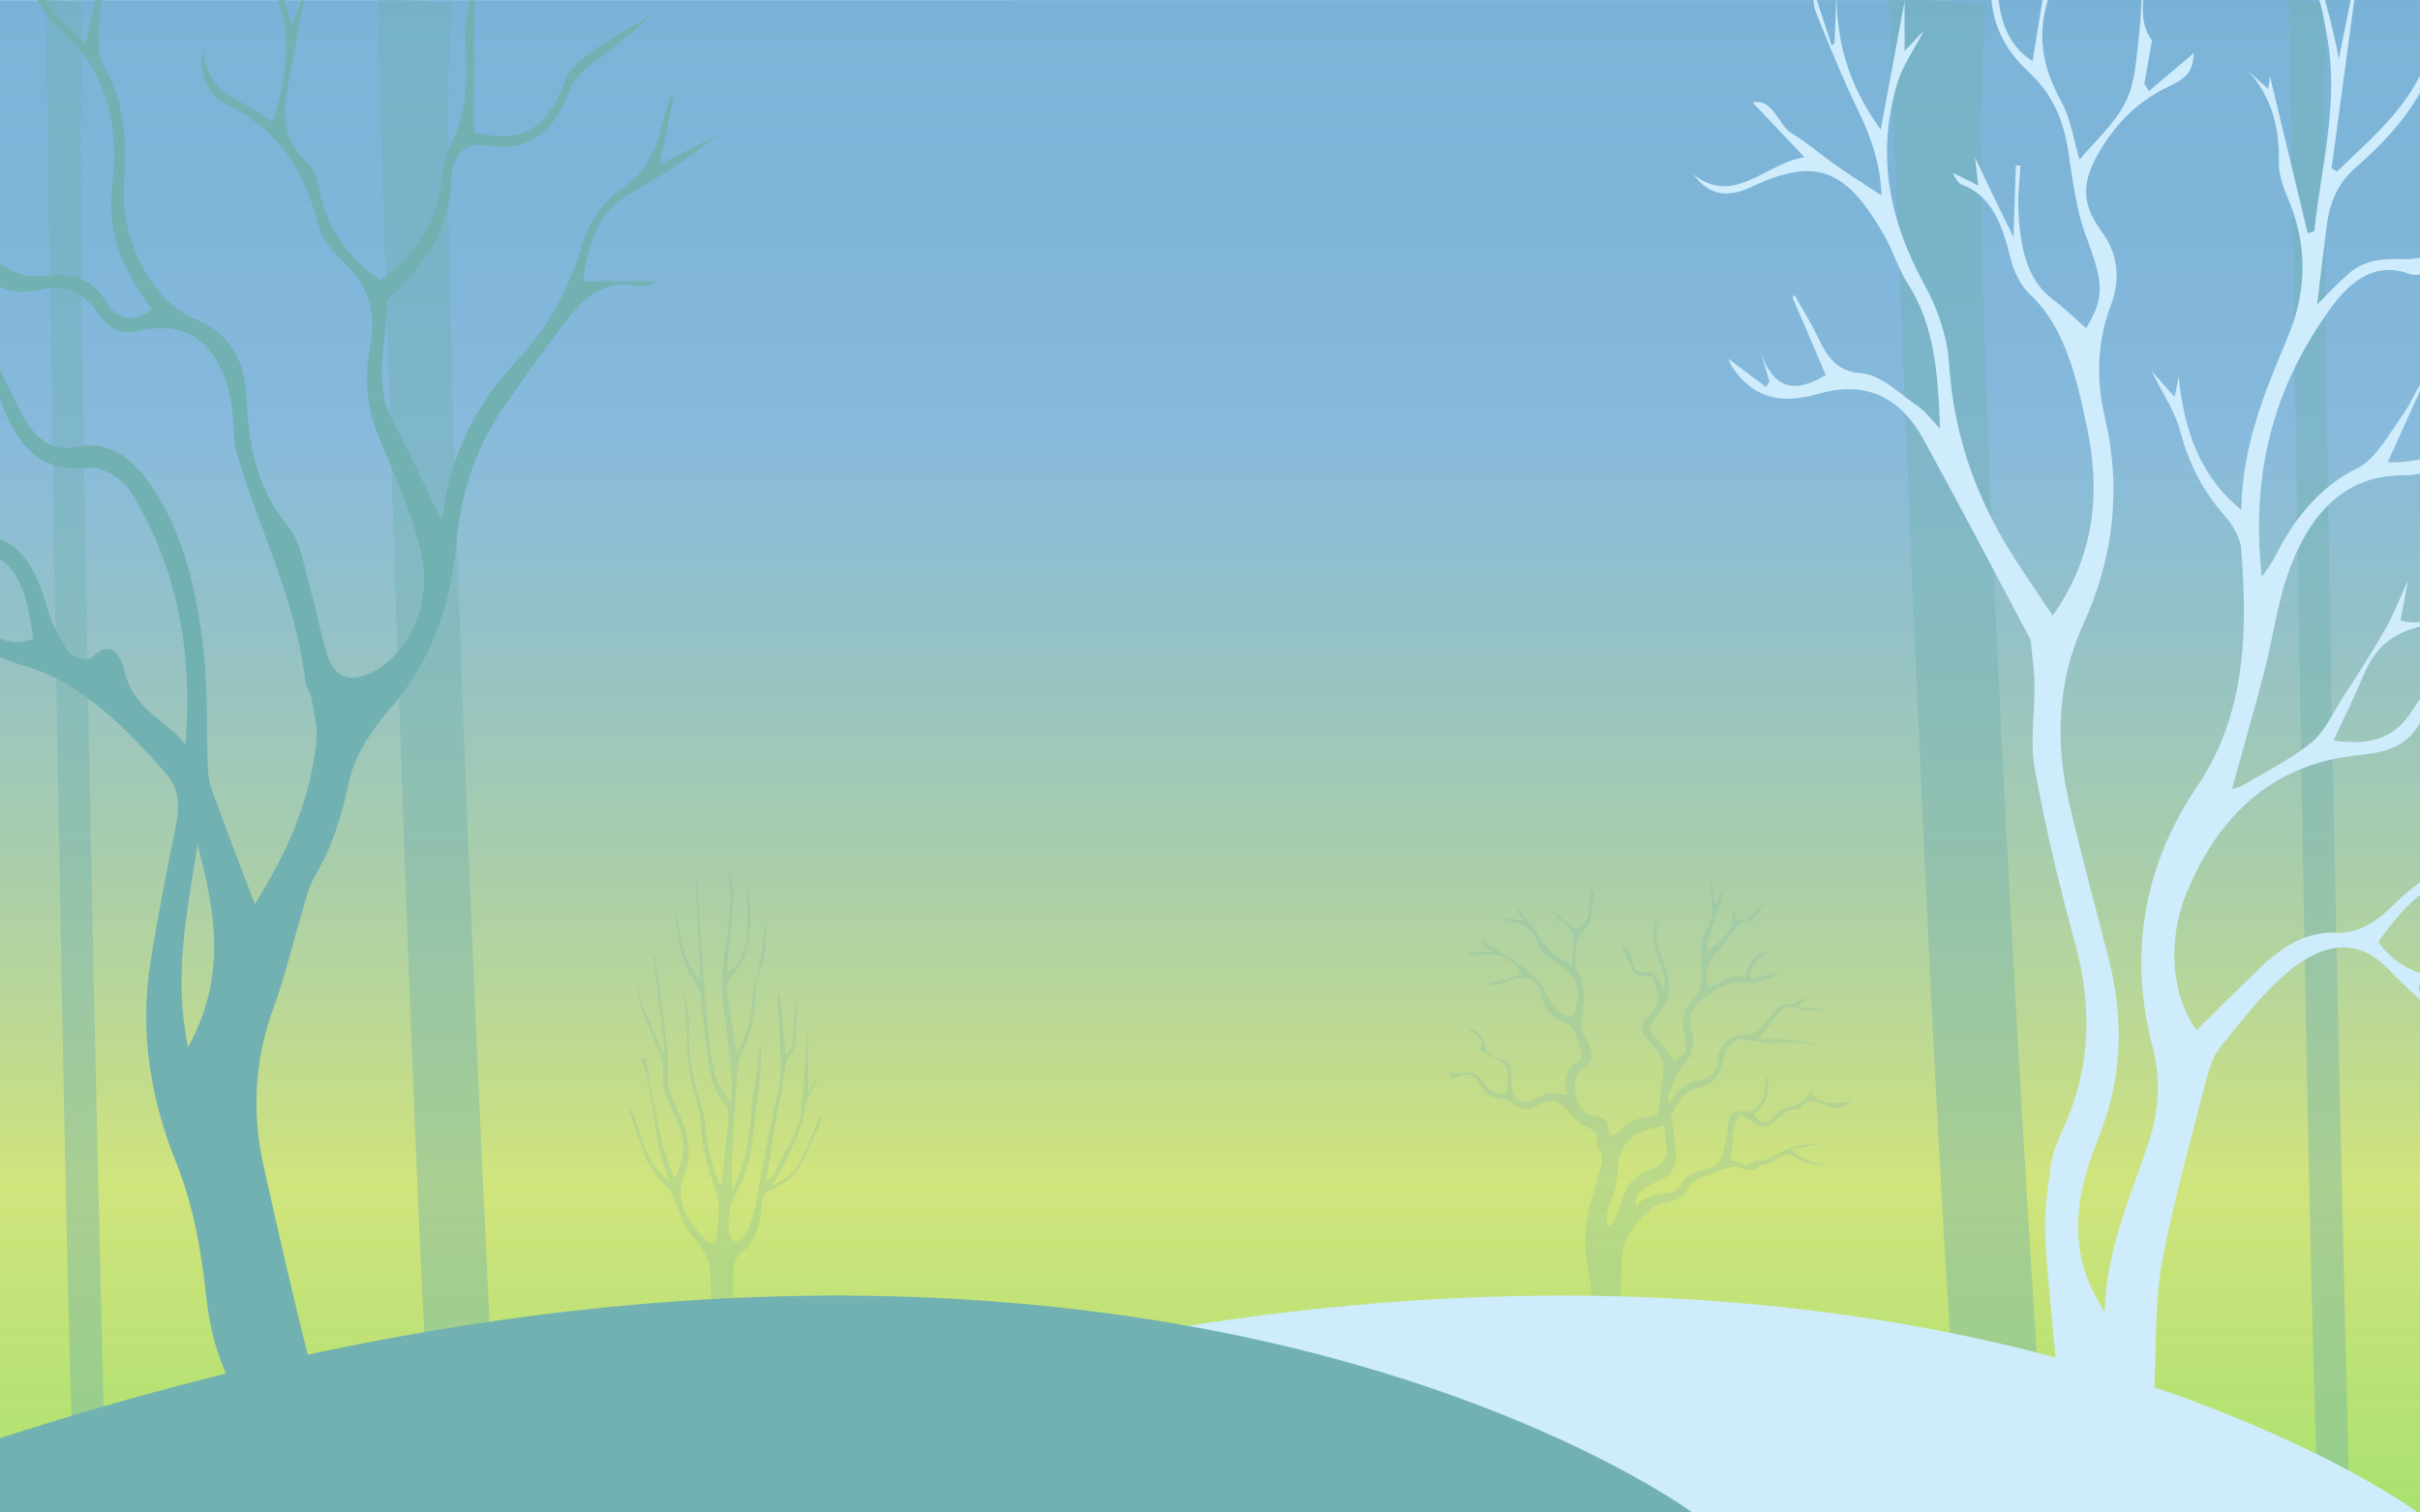 <?xml version="1.0" encoding="utf-8"?>
<!-- Generator: Adobe Illustrator 20.1.0, SVG Export Plug-In . SVG Version: 6.00 Build 0)  -->
<svg version="1.1" id="Layer_1" xmlns="http://www.w3.org/2000/svg" xmlns:xlink="http://www.w3.org/1999/xlink" x="0px" y="0px"
	 viewBox="0 0 1440 900" style="enable-background:new 0 0 1440 900;" xml:space="preserve">
<rect x="0" y="0" width="1440" height="900" fill="#333333" stroke="none"/>
<style type="text/css">
	.st0{fill:#F2F2F2;}
	.st1{fill:url(#SVGID_1_);}
	.st2{opacity:0.41;fill:#71B1B1;enable-background:new    ;}
	.st3{opacity:0.22;fill:#71B1B1;enable-background:new    ;}
	.st4{fill:#CEECFB;}
	.st5{fill:#71B1B1;}
</style>
<g id="Layer_6">
	<rect class="st0" width="1440" height="899.6"/>
</g>
<g id="Layer_2">
	
		<linearGradient id="SVGID_1_" gradientUnits="userSpaceOnUse" x1="719.065" y1="-9.094947e-13" x2="719.065" y2="899.7" gradientTransform="matrix(-1 0 0 1 1439.065 0)">
		<stop  offset="0" style="stop-color:#0071BC;stop-opacity:0.5"/>
		<stop  offset="3.085140e-02" style="stop-color:#0876BE;stop-opacity:0.504"/>
		<stop  offset="0.285" style="stop-color:#4C9BD0;stop-opacity:0.643"/>
		<stop  offset="0.781" style="stop-color:#CCE26E;stop-opacity:0.891"/>
		<stop  offset="1" style="stop-color:#A9E16F"/>
	</linearGradient>
	<polygon class="st1" points="0,899.7 1440,899.7 1440,0 0,0.1 	"/>
</g>
<path class="st2" d="M1218,900c0,0-52.5-781.8-36-898.1L1124-1c0,0,31.5,860.9,47,901.1L1218,900L1218,900z"/>
<path class="st2" d="M296.9,899.8c0,0-40.4-781.6-27.7-897.9L224.5-1c0,0,24.2,860.9,36.2,900.9L296.9,899.8L296.9,899.8z"/>
<path class="st2" d="M1398.2,900c0,0-20.1-781.6-13.8-897.9l-22.2-2.9c0,0,12.1,860.7,18,900.9L1398.2,900L1398.2,900z"/>
<path class="st3" d="M996,631.3c7.9-4.4,8.5-6.1,6.3-15.3c-1.7-7.2-1.5-14.3,4.2-20c5-4.9,6.9-10.7,6.2-17.6
	c-0.4-3.5-0.2-7-0.4-10.5c-0.3-5.6,0.4-10.9,3.6-15.7c3.4-5.2,3.2-10.8,2.5-16.8c-0.7-5.4-0.1-11,0.1-16.5
	c0.4,6.1,0.8,12.3,1.3,18.4c0.5,0,1,0.1,1.5,0.1c1.4-2.9,2.8-5.7,4.1-8.6c-2,13.5-9.8,25.3-9.7,39.2c5.4-8.3,17.8-12,14.8-25.5
	c0.6,0.2,1.1,0.4,1.7,0.6c0.3,1.6,0.6,3.2,0.8,4.6c8.6,1.2,11.6-6.5,16.9-10.5c-1.8,2.8-3.6,5.5-5.6,8.2c-0.7,0.9-1.6,2.2-2.5,2.3
	c-10.7,1.3-12.9,11.9-19.2,17.9c-5.7,5.5-8.8,13-5.7,21.7c6.8-1.7,12.4-9.3,21.4-5.3c1.9-7.8,4.9-14.6,14-16
	c-10.5,8.7-10.9,9.3-10.3,17.1c6.2-1.9,12.2-3.8,17.4-5.4c-5.2,4.6-11.6,7.7-19.6,6.8c-12.2-1.3-21.3,5.2-29.7,12.8
	c-4.3,4-5.8,9.1-3.9,15c2.6,8.2,1.4,15.2-4.8,22c-3.9,4.3-5.8,10.5-8.3,16c-0.7,1.5-0.3,3.4-0.5,6.5c1.7-1.9,2.4-2.5,2.9-3.2
	c3.6-6.1,9.1-9.6,15.9-11c6.6-1.4,10-4.9,10.6-11.8c0.8-8.8,8.7-16.3,17.8-15.3c2.4,0.3,5.5-1.3,7.4-3.1c2.9-2.7,4.7-6.4,7.4-9.3
	c1.9-2.1,4.4-5.1,6.7-5.1c6.4-0.2,11.2-3.3,16.4-6.3c-2.4,2.2-4.8,4.5-8.2,7.6c6.2,0.5,11.5,0.9,16.8,1.3c0,0.2,0.1,0.4,0.1,0.6
	c-3.9,0-7.9,0.2-11.8-0.1c-1.8-0.1-3.5-1-5.3-1.5c-6.6-1.6-9.2-0.3-12.8,5.4c-2.9,4.5-6.5,8.6-10.3,13.5c6,0,11.9-0.3,17.8,0.1
	c5.8,0.3,11.5,1.3,17.1,3c-6.7-0.5-13.6-2-20.2-1.2c-7.5,0.8-14.5,0-21.8-1.8c-6.1-1.5-10.4,2.1-12.6,8.1c-0.3,0.9-0.8,1.9-0.9,2.9
	c-1.2,10-6.1,16.2-16.5,18.3c-7.9,1.7-11.3,8.9-14.5,15.5c-0.9,1.8,0.7,4.8,0.9,7.2c0.7,6.1,1.7,12.2,1.7,18.3
	c0.1,6.1-3.4,10.6-8.9,13.3c-3.3,1.6-6.7,3-9.8,4.9c-3.4,2-5.5,5.1-5.2,10.2c2.2-1.6,3.8-3.3,5.7-4c3.8-1.4,7.7-3.1,11.7-3.2
	c4.3-0.1,7.5-1.2,9.4-5c2.6-5.2,6.6-7.5,12.3-8.8c11.8-2.8,11.6-3.9,14.9-18.6c0.7-2.9,0.7-5.9,1-8.9c0.6-6.1,4.2-8.7,10.2-7.5
	c4.6,1,11.8-6.3,11.9-12.2c0.1-3.7,0-7.4,0.5-11.1c2.1,9.8,1.4,18.9-7.5,25.2c4.3,5.6,7.5,6,11.8,1.6c3.4-3.5,6.5-6.7,12.1-6.6
	c2.1,0,4.3-2.7,6.4-4.3c1.4-1.1,2.6-2.4,4-3.7c3.5,6.2,13.2,7.9,24.5,4.6c-7.2,5.6-9.6,5.9-17.7,2.2c-4.4-2-8.7-3.5-12.3,1.5
	c-0.5,0.7-1.7,1.6-2.5,1.5c-6.2-0.7-9.5,3.9-13.6,7.2c-5.7,4.6-9.4,4.1-14.8-0.6c-1.7-1.5-4.2-2.1-6.4-3.2c-1,2.3-2.5,4.5-2.9,6.9
	c-1,6.5-1.6,13.1-2.4,19.7c2.1,0.7,4.7,1.7,7.3,2.6c0.9,0.3,2.4,1.1,2.8,0.7c3.3-3.1,7.7-2.2,11.4-3.5c5.4-1.9,10.2-5.5,15.5-7.2
	c5.4-1.7,11.2-2.1,17-1.9c-5.5,1-11.1,1.9-16.6,2.9c0,0.6,0.1,1.1,0.1,1.7c6.2,4.5,12.8,7.9,20.9,7.5c-6,1-11.7,0.7-17-2.7
	c-6.8-4.4-9.2-3.9-15.8,0.8c-1.7,1.3-4.1,1.7-6.2,2.4c-0.6,0.2-1.6-0.1-1.9,0.3c-4,4.6-8.1,2.7-12.9,1c-2.7-1-6.4,0.2-9.5,1.2
	c-3.6,1.1-6.9,3.2-10.5,4.3c-4.5,1.4-8.2,3.7-10.4,8c-2.3,4.4-6.2,6-10.8,7.1c-3.5,0.8-7.5,1.6-10.1,3.8
	c-10.2,8.7-18.4,18.6-18,33.3c0.3,8.6-1.1,17.3-0.6,25.9c0.7,11.4,2.7,22.7,4.1,34c0.1,0.8,0.1,1.6,0.2,3.2c-3.3,0-6.4-0.1-9.4,0
	c-4.9,0.1-9.8,0.2-14.6,0.6c-3.5,0.3-6.3,0-5.4-4.5c1.1-5.7,1.8-11.5,3.8-16.9c4.7-12.8,4.9-25.7,2.1-38.8
	c-3.6-16.4-1.6-32.3,3.6-48.1c1.4-4.2,2.4-8.6,3.7-12.9c1.1-4,1.8-7.8-1.3-11.3c-0.5-0.5-0.6-1.5-0.6-2.3c0-4.6,0.3-8.3-6-10.5
	c-5.2-1.9-9.2-7.3-13.4-11.6c-4.8-4.8-9.9-5.1-15.3-1.8c-5.6,3.4-10.4,3.8-15.7-1.1c-2.4-2.2-6.9-1.8-10.3-3.1
	c-2.3-0.9-5.1-2-6.4-3.9c-7.3-11.3-7.3-11.5-19.1-7.3c-2-1.8-3.8-3.4-5.5-4.9c0,0.4,0,0.7,0.1,1.1c4.4,0.1,8.8,0.6,13.1,0.2
	c5.1-0.5,8.4,1.6,10.7,5.7c3.2,5.4,7.7,7.6,13.9,6.2c0.3-4.2,1-8.4,0.6-12.6c-0.2-2-2-4.4-3.7-5.6c-4.2-2.7-8.8-4.8-13.4-7.2
	c3.6-4.5,1.7-7.4-8.4-13.8c6.5,1.4,10.4,4.1,11.6,9.5c1.2,5.5,4.4,8.8,10,9.6c4.7,0.7,6.4,3.4,6.1,8c-0.2,3.6-0.1,7.4,0.4,10.9
	c0.9,5.4,6.4,8,11.3,5.7c10.5-4.9,10.5-4.9,21.2-3.2c-0.2-1.7-0.4-3.3-0.6-4.9c-0.4-5.6,0.5-10.6,5.9-13.8c3.4-2,4.9-4.8,2.7-8.8
	c-0.9-1.7-1.4-3.7-1.8-5.7c-0.9-4.8-2.9-8.1-8.1-10.1c-6.4-2.4-11.7-7.6-12.7-14.5c-1.6-10.6-10.3-14.5-21.2-9.5
	c-4.2,1.9-8.1,2.9-10.9,1.4c5.9-1.7,12.8-3.7,19.8-5.7c-5.2-9.6-11.9-12.8-23.2-11.7c-3.1,0.3-6.3-0.2-9.4-0.4c0-0.4,0-0.8,0.1-1.3
	c4.6,0,9.3,0,15.2,0c-3.1-2.4-5-3.9-6.8-5.3c0.3-0.4,0.5-0.8,0.8-1.2c6.3,3.8,12.8,7.5,19,11.6c4.4,3,8.7,6.3,12.4,10
	c2.8,2.8,5.5,6.3,6.8,10c2.1,6,5.9,9.8,11.5,12.2c3,1.3,4.7,0.8,5.7-2.8c3.7-13.1,0.7-21.2-11.3-28c-5.3-3-9.4-6.7-11.4-12.6
	c-2.6-7.3-7.7-11.4-15.5-12c-2.1-0.2-4.1-0.8-6.1-2.1c4.3,0.4,8.5,0.9,13.7,1.4c-1.8-2.3-3.2-4.1-4.6-5.9c0.4-0.3,0.7-0.6,1.1-0.9
	c4.4,5.7,9.4,11.1,13,17.3c4.3,7.5,10.8,11.8,18.7,15.6c0.5-4.6,1.2-8.8,1.3-13c0.2-5.7-2.2-10.1-7.5-13.1c-2.7-1.5-4.7-4.1-6.4-6.8
	c5.1,4,10.1,8,15.4,12.2c5.2-2.2,7.4-6.5,7.5-12.4c0.1-3.8,1-7.5,1.5-11c1.5,0,2.4,0,2.3,0c-0.7,3.7-2,7.6-2,11.5
	c-0.1,5.5-1.5,9.9-6,13.5c-1.6,1.3-2.4,4-2.9,6.2c-0.6,3.2-0.7,6.6-0.8,9.9c0,2.3-0.2,5,0.9,6.7c5,8.2,4.5,16.9,3.2,25.7
	c-0.8,5.2-0.6,9.9,2,14.4c1,1.7,1.6,3.6,2.5,5.5c2.1,4.8,1.3,9-3,11.8c-7.5,4.8-6.6,11.6-5,18.6c1.6,6.9,6.4,10.5,13,11.2
	c4.2,0.4,5.3,2.2,5.5,5.9c0.1,1.9,1.7,3.6,2.5,5.4c1.7-1.1,3.9-1.8,5.1-3.2c4-5,9.1-7.4,15.5-7.8c6.6-0.5,7.4-1.8,7.7-8.1
	c0.3-5.3,1-10.6,2.1-15.7c1.4-6.6-0.2-12.1-4.4-17.1c-1.9-2.3-4-4.5-5.8-6.9c-3.6-4.8-3.8-8,0.9-11.6c7.1-5.6,7.2-12.5,5-20.1
	c-0.9-3.1-2.5-5.4-6.4-4.7c-4.8,0.9-6.7-2-8.3-6c-1.8-4.7-4.3-9.1-6.1-12.8c3.3,1.2,5.4,4.9,6.7,9.3c2.2,7.4,2.2,7.1,9.8,7
	c2,0,4.2,2.4,6,4.1c0.8,0.8,0.9,2.4,1.3,3.7c0.3,1.2,0.6,2.5,1.3,3.7c1.9-5.1,0.8-10.1-1-14.9c-3-8.2-6.1-16.3-3.2-26.2
	c0.5,1.7,1.1,2.8,0.9,3.7c-1.7,6.2,0.6,11.7,2.7,17.4c1.8,4.8,3.4,9.7,4.2,14.8c1.2,7.2-1.5,13.4-6.2,18.8c-0.4,0.5-0.9,1-1.3,1.5
	c-6,7.4-5.7,7.8,1.4,14.4C990.7,623,993,627.3,996,631.3z M956.1,728.8c0.8,0.2,1.6,0.4,2.4,0.6c1.8-3.5,4.4-6.9,5.2-10.7
	c2.5-11.6,8-19.8,20.1-23.4c3.2-0.9,7-5.1,7.5-8.3c0.9-5.5-0.6-11.4-1.1-17.3c-3.5,0.9-5.6,1.5-7.7,1.9
	c-10.2,2.1-19.5,10.7-19.6,21.1c-0.1,9.8-2.8,18.5-6.2,27.3C955.7,722.8,956.3,725.9,956.1,728.8z"/>
<path class="st2" d="M63.2,900c0,0-20.1-781.6-13.8-897.9l-22.2-3c0,0,12.1,860.9,18,900.9H63.2z"/>
<path class="st4" d="M431.8,900H1084l354.9,0.1c0,0-348.7-258.3-1007.1-44.3L431.8,900L431.8,900z"/>
<path class="st5" d="M0,900h652.2l354.9,0.1c0,0-348.7-258.3-1007.1-44.3V900z"/>
<path class="st4" d="M1198.1,141.1c0.5-15.9,1-29.3,1.4-42.7c0.9,0.1,1.8,0.1,2.8,0.2c-0.5,8.6-1.7,17.2-1.3,25.7
	c1,21.7,4.5,41.9,20.6,53.9c7,5.2,13.5,11.7,19.7,17.1c11.1-18.1,10.5-26.8,0.1-54.4c-5.9-15.6-8.1-34-10.8-51.4
	c-3-19.9-10.7-34.8-23.1-46.3c-22.5-20.9-28.1-44.7-18.1-84.3c-2.3,33.8-3,62.8,20.1,77.5c2.2-13.6,4.4-27.6,6.7-41.6
	c1.3,0.2,2.6,0.4,4,0.7c-9.1,23.9-5,44.5,6.4,65c5.5,9.8,7.4,23.1,10.8,34.5c9.2-11.1,20.7-20.9,27.6-34.6
	c5.5-10.9,6.3-26.5,7.9-40.3c1.4-12,1.1-24.3,3.1-36.5c0.8,13.3-4.8,27.8,4.5,40.5c-1.2,7-2.9,16.4-4.5,25.8
	c0.9,1.4,1.8,2.8,2.7,4.3c9.4-8,18.9-16,26.7-22.6c-0.7,10.4-3,14.3-15.5,20.2c-16.7,7.9-30.6,20.8-41.3,39.5
	c-10.2,17.9-9.8,30.4,2,46.5c9.8,13.3,11.3,28.5,5.5,43.7c-8.3,21.9-8.9,44-3.7,66.4c10.3,44,4.9,84.9-12.7,123.5
	c-15.6,34.2-16.9,70.1-8.3,107.1c7.2,30.8,15.5,61.2,23.3,91.8c9.3,36.4,8.1,71.5-5.7,106c-9.4,23.6-16.7,48.8-9.6,76.2
	c2.6,10,7.3,19.1,12.9,28.1c1.1-38.3,15.8-69,26.5-101.6c6-18.3,7-37.5,2.1-56c-15.5-59.1-3.1-111.4,26.4-154.9
	c28.7-42.4,30.3-90.4,26.3-141.4c-0.6-7.2-5.6-15.1-10.2-20.3c-12.2-13.8-20.8-29.9-26.2-50.2c-3.1-11.6-10-21.3-16.9-35.4
	c5.6,6.3,9.2,10.4,13.7,15.4c0.7-3.5,1.3-6.5,2.4-12.3c3.4,35.2,14.5,61.1,37.3,79.5c0.5-39.3,14.5-71.2,27.7-103
	c11.7-28.2,11.6-55.2-0.2-82.9c-2.7-6.3-5.4-13.9-5.2-20.8c0.6-22.4-5.2-40.1-18.3-54.5c3.7,3.3,7.4,6.7,12,10.7
	c0.6-4.4,1.2-8,1.1-7.2c6.9,28.7,14.6,60.9,22.4,93.1c1.3-0.4,2.6-0.8,3.9-1.1c4-38.9,15.1-76.9,7.4-117.2
	c-1.7-8.7-2.9-18.2-6.5-25.5c-10.6-21.7-2.6-42.7,0.1-64.2c-8.3,36.2,6.9,66.7,13.6,104.1c3.7-18.4,6.6-32.4,9.4-46.4
	c0.4,0.1,0.8,0.3,1.3,0.4c-5,37.1-10,74.1-15,111.2c1.1,0.7,2.2,1.3,3.2,2c25.8-25.3,54.9-46.7,60.7-95.5c-0.5,8.8-1,17.6-1.6,26.5
	c-9.2,28.9-28.1,49.2-48.5,67.1c-9.4,8.3-14.7,19.2-16.6,33.4c-2.1,15.9-3.9,31.8-5.8,47.6c5.6-5.6,11.5-11.9,17.7-17.5
	c10.4-9.5,21.6-9.9,34.2-9.5c13.8,0.4,27.7-7.3,41.6-14.3c-3.3,4-6.6,8.1-9.9,12.2c11.6,21.3,15.9,21.7,30.3,3.2
	c4.6-5.9,9.5-11.5,14.8-16c2.5-2.2,6.3-1.6,7.8-1.9c-7.5,8.3-16,16-22.8,25.8c-10.4,14.9-15.5,16.6-26.9,3.8
	c-6.4-7.2-12.7-10-20.8-5.2c-3.4,2-8,2.3-11.6,1c-18.6-6.7-33.4,2.9-45.6,19.6c-32,43.6-49,94.6-41.7,160.9c3.6-5.5,6-8.4,7.7-11.8
	c12.3-24.5,27.7-42.3,49.3-53c10.9-5.4,19.2-21.1,27.9-33.2c4.4-6.2,7-14.8,12.7-20.4c-7.5,16.6-15.1,33.3-22.7,50.1
	c16.2,0.6,31.9-3,46.2-17.4c14.8-14.8,27.9-34.3,48.4-36.1c2-0.2,4-0.6,6-0.7c0.7,0,1.4,0.7,1.6,0.8c-10.2,4.9-20.8,10-34,16.4
	c9.5,4.7,15.6,7.7,21.7,10.7c-17.2-11-29.4-0.7-41.2,15c-11.1,14.8-26.1,19.1-40.9,19.2c-32.8,0.3-54.6,21.9-67.6,59.7
	c-6,17.6-8.6,37.2-13.3,55.6c-6.2,24.1-13.1,47.9-19.6,71.3c0.7-0.2,3.8-0.7,6.6-2.3c13.8-8.2,28.1-15.2,40.8-25.5
	c7.5-6,12.6-17.3,18.5-26.5c8.5-13.2,17.1-26.4,25-40.2c5-8.7,8.8-18.6,13.9-29.7c-1.7,8.8-3.1,16.2-4.5,23.9
	c29.2,7.5,39-23.8,53.5-46.2c-2.6,5.7-5.1,11.4-7.9,17.4c2.1,1,3.8,1.8,8.1,3.9c-14,10.5-25.9,24.9-39.2,27.8
	c-16.6,3.7-28.6,10.7-36.7,30.1c-5.2,12.5-11.2,24.5-17.7,38.5c18.1,2.2,35,1.4,47-18.1c10.5-17,22.1-25.6,39.2-23.9
	c6.7,0.7,13.9-6.1,20.7-10.1c6.6-3.9,13-8.4,20.3-11c-5.1,7.9-17.5,3.3-17.5,20.9c0,2.1-15.3,6.4-23.4,5.8c-14.8-1-25.1,5.3-33,22.4
	c-9.2,20-25.3,21.1-41.2,23c-42.7,4.9-77.5,29.5-98.8,80c-12.8,30.2-9.6,62.8,5.2,83.3c11.8-11.6,23.6-23.2,35.5-34.9
	c14.1-13.9,28.9-24,47.4-23.1c13.1,0.7,24.4-6.5,35.2-17.4c10.6-10.7,23.2-18.1,34.8-27.1c4.1-3.2,8-6.9,11.9-10.3
	c0.6,2.2,1,6.6,2.1,7c14.7,4.5,40.4-12,49.1-31c-0.7,14-6.5,24.7-18.7,29.7c-9.8,4.1-20.3,5.6-30.4,8.3c-23.6,6.3-42.6,23-58.7,46.2
	c14.8,21.4,36.4,20.5,55.4,27.9c-0.2,1.3-0.3,2.6-0.5,3.9c-10-2-19.9-3.9-31.2-6.1c1.2,4.7,2,8.1,2.5,10.3
	c-6.6-6.4-13.5-12.8-20.2-19.7c-19.5-20.3-40-14.1-58.3,0.4c-15.5,12.4-28.8,30.1-42.2,46.6c-4.4,5.4-6.8,14.3-8.8,22.2
	c-8.9,35-18.7,69.7-25.4,105.4c-4.1,22.1-3.3,45.9-4.4,68.9c-0.5,10.8-0.1,21.7-0.1,31.8c-17,0-31.2,0.2-45.4-0.1
	c-6.9-0.1-10.3-4.2-11-14.6c-2.4-33.6-6.6-67-8.6-100.7c-0.9-14.4,1.4-29.3,3.4-43.6c1.1-7.6,4.3-14.9,7.4-21.7
	c16.4-35.6,17.4-72.2,6.7-111.1c-9.3-33.7-17.5-68.2-23.8-103c-2.9-15.8,0.2-33.5-0.1-50.3c-0.1-8.6-1.5-17.3-2.3-25.9
	c0-0.5-0.4-0.9-0.6-1.4c-21-39.4-41.6-79-63-117.9c-15.8-28.7-37.7-34.5-63.1-27.3c-18.5,5.3-36.9,5-51-16.3
	c-0.8-1.2-1.3-2.6-1.9-3.9c-0.1-0.3,0.2-0.9,0.1-0.5c7.2,5.4,14.6,11,22,16.6c0.7-1.1,1.4-2.2,2.1-3.4c-2.1-7.2-4.3-14.4-6.4-21.5
	c7.3,26.7,21.3,29.2,39.9,17.7c-6.6-15.5-13.2-30.8-19.8-46.2c0.4-0.5,0.8-0.9,1.2-1.4c4.8,8.6,10,16.8,14.3,25.9
	c6,12.8,12.3,19.8,25.5,20.7c11.7,0.8,23.1,12.5,34.3,20.1c4.1,2.8,7.4,7.6,12.5,12.9c-1.1-32.5-3.3-61.8-19.2-86.3
	c-5.4-8.3-8.6-19.1-13.6-28c-22.8-40.5-41.2-47.4-78.2-30.1c-12.7,6-25,7.8-35.8-7c24,19.3,42.9-6.5,66.1-10.2
	c-11.1-11.7-20.3-21.4-30.9-32.6c12.6-2.5,15.5,13.8,23.3,18.4c9.1,5.4,17.4,12.8,26.3,19c8.7,6.1,17.7,11.7,27.2,18
	c-0.7-19.3-6.5-35.3-14.2-51.1c-9-18.6-16.9-38.2-24.8-57.7c-1.6-3.8-1.4-8.9-2.7-17.4c4.8,14.9,8.4,25.8,11.9,36.7
	c0.6-0.2,1.2-0.5,1.8-0.7c0.5-12,1-24,1.4-36c-1.4,32.7,6.7,60.3,26.1,87c5.4-29.1,10.4-55.9,15.4-82.6c-0.4-0.3-0.8-0.6-1.2-0.9
	c0,11.3,0,22.7,0,36.8c4.2-4.4,6.6-7,11.5-12.2c-6.6,12.7-12.6,20.8-15.6,30.6c-13.5,44.6-4.3,83.8,16.3,121.3
	c7.2,13,13.2,29.9,14.2,45.6c3.1,48.6,19.5,87.7,43.2,122.9c6.1,9.1,12.2,18.2,18.5,27.7c22.6-31.9,29.5-68.3,20.7-110.7
	c-6.4-31.1-13.3-60.9-34.6-80.9c-5.2-4.8-9.4-13.7-11.4-21.8c-4.8-20.3-11.8-36.9-28.6-43c-2.2-0.8-3.9-3.6-5.4-7
	c4.7,2.3,9.4,4.6,15.1,7.5c-0.8-6.9-1.5-12.3-2-16.9C1182.2,108.7,1189.7,123.9,1198.1,141.1z"/>
<path class="st5" d="M-117.1,128c4.9,3.6,9.8,7.1,15.8,11.5c0.9-9,1.9-16.5,2.4-24.1c0.5-6.9,0.6-13.9,0.8-20.8
	c1.5,13.1,1.5,26.1,1.5,39c0,18.7,10.7,35.8,25.1,38.5c15.3,2.9,30.7,4.6,45.7,6.8c-1.7-5.3-4-12.3-6-19.5
	c-3.4-12.1-5.1-25.5-10.3-36.1C-55.6,95.9-70.7,69.7-85.2,43c1.2-1.1,2.4-2.2,3.7-3.2c12.3,24.6,24.7,49.2,37,73.8
	c1.1-0.9,2.2-1.8,3.3-2.7C-47.5,74-53.9,37-60.2,0.1c0.9-0.3,1.9-0.6,2.8-0.8c3.4,21.1,6.8,42.2,10.2,63.3c1.3-0.2,2.5-0.3,3.8-0.5
	c2.3-4.3,4.7-8.7,7-13c-0.2,6.3-2.7,11-4.2,16.1c-1.2,3.9-2.3,8.7-1.6,12.5c4.6,24.1,8.1,46.9,25.8,65C-1.8,157.6,10.7,166.9,29,164
	c13.3-2.1,25.2,1,34.5,16.1c6.6,10.7,16.1,11.8,26.9,4.1C75.2,163,63,140.7,66.7,110.9c4.9-39.6-4.8-70-30.7-93.5
	C18.5,1.5,10.3-22,12.7-50.5c1.3,35,16.1,58.2,38.2,76.2c2.2-10.2,4.8-18.8,5.9-27.8c1.2-9.1,0.9-18.5,1.3-27.7
	c1.1,0.1,2.3,0.1,3.4,0.2c-0.6,11-1.6,21.9-1.7,32.9c-0.1,12-3.1,27.7,1.5,35.5c13.1,21.9,14.5,44.9,12.5,70.4
	c-2.6,33.5,17.3,70.7,42,80.5c18.6,7.3,30.1,22,31,48.1c1,29.2,7.1,54.7,24.9,75.9c7.6,9,9.7,25.9,13.7,39.5
	c3.5,12.1,5.6,24.9,9.4,36.8c4,12.2,12.1,15.3,21.8,12c25.7-8.7,42-43.2,33.5-75.7c-5.8-22.2-14.7-43.2-23.7-63.7
	c-8-18.2-9.9-37.3-6.2-56.5c4.2-21.7-1.8-36.3-14.7-49.1c-6.3-6.3-14-14-16.2-23c-8.8-36.4-27.5-58.9-54.5-72
	c-11-5.3-16.4-16.4-14.1-32.7c3.6,30.6,26.1,29.4,41.2,43.3c9.3-25.8,11.6-51.4,2.9-75c-8.4-22.7-5.6-42.7,0.9-65.8
	c-1.2,15.7-4.1,29.8-2.8,43.2c1.3,13.3,6.8,26,10.9,40.6c2.8-7.5,5-13.6,7.2-19.6c-0.4,10.1-3.6,18.8-4.7,28
	c-3.2,25.5-16.8,53.1,7.9,74.2c3,2.5,4.5,9,5.5,14c5.3,25.9,18.9,42.2,36.8,54.5c19.2-14.8,34.5-33,37-64c0.5-6.2,2.6-12.7,5.3-17.9
	c9.9-19.1,9.1-40,8.1-61.5c-0.5-10.5,2.5-21.3,3.9-31.9c0.4,0.3,0.9,0.6,1.3,0.9c0,28.6,0,57.2,0,86.5c21.8,5,42.3,3.6,53.7-29.8
	c2.6-7.7,10-13.7,16.2-18.2c11.3-8.1,23.3-14.4,35-21.5c-7.5,8.3-16.3,13.9-24.5,20.8c-8.3,6.9-19.4,12.9-23.3,23.1
	c-10.9,28.8-27.5,37.3-50.7,33.2c-11.5-2-19.4,5.7-19.9,20.5c-1.1,29-14.2,47.7-30.6,64.2c-2.8,2.9-7.7,6.2-7.7,9.3
	c-0.1,23.1-8.6,46.7,3,69.1c10.1,19.5,19.4,39.5,29.6,60.4c4.7-40.2,21.6-70.7,44.8-95.4c17.9-19,30.5-41.4,38.9-69.5
	c3.7-12.5,12.7-25.2,21.9-31.5c13-8.8,20.9-20.2,25-37.5c1.5-6.4,3.7-12.4,5.6-18.7c0.5,0.2,1,0.4,1.6,0.7
	c-2.6,12.6-5.2,25.3-8.2,40c12.7-6.5,23.5-12.1,34.4-17.6c-16.3,13-33.1,24.4-50.6,33.9c-19.3,10.5-27,29.9-29.2,53.1
	c14.5,0,28.7,0,42.9,0c-3.9,2.9-8,3.7-11.7,2.7c-15-3.6-27.6,3.9-37.7,16.3c-14,17.1-26.7,35.8-39.8,54.2
	c-16.7,23.4-26.5,51.4-29.3,82.6c-3.5,39.5-16.2,71.6-39.3,98.4c-10.2,11.9-21.1,27.2-24.5,43.4c-4.4,21.1-10.4,39.5-20.5,56.7
	c-3.8,6.4-5.6,14.8-7.9,22.5c-5.5,18.2-9.7,37-16.2,54.5c-11.5,30.9-13.5,62.5-6.3,94.9c9.5,43.1,19.5,86,30.3,128.6
	c3.9,15.5,10.7,29.8,16,44.8c3.2,9,5.8,18.3,8.5,26.8c-11-1.1-21-6.1-27.3-1.9c-19,12.6-38.2,6.1-59.9,8c22-27.6,22.2-55.1,8.8-85.7
	c-5.7-13-9-28.6-10.6-43.5c-3-27.7-7.7-53.9-17.9-79.2c-15.1-37.5-21.9-77.8-15-120.2c4.4-27.1,9.7-54,15.1-80.9
	c2.4-12,1.6-21.5-6.1-30.2c-24.6-27.8-49.9-53.7-83-63.6c-13.8-4.1-27.3-10.1-40.5-16.6c-14.4-7.1-26.7-5.1-38.2,8.3
	c-8.2,9.5-16.3,19.3-25.4,27.3c-10.9,9.6-23.1,12.3-37.5,2.3c26,6.6,42-4.7,63.4-44.2c-9.5-1.8-18.1-3.3-26.6-4.9
	c18.4-2.6,36.8-3.7,55.1-2.3c18.1,1.4,33.8,21.5,53.7,13.7c-4.7-37-12.8-52.1-43.5-54.2c-10.8-0.8-22.9-9.4-31.3-18.9
	c-12.5-14.1-26-22.1-42.1-22.3c-8.2-0.1-17.8-0.6-24.1,4.5c-5.4,4.4-10.3,6.5-16.2,7.7c-6.2,1.3-12.2,3.6-18.3,5.5
	c27.1-13.3,53.2-36.1,84.8-18.6c-20.7-32.9-46.8-50.3-79.4-52.1c8.5,0,17.1,0,26.4,0c-5.1-16.5-9.7-31.4-15.3-49.4
	c3.1,2.4,3.6,2.6,3.7,3c1,2.6,2.3,5.2,2.9,8c7.1,28.8,21.4,48,43.1,60.6c9.8,5.7,18.7,17.4,24.9,29.1c12.2,23.1,27.6,34.4,49.4,34.9
	c23.6,0.6,34.9,14.1,43.3,43.3c2.8,9.7,7.3,19.2,12.8,26.5c2.9,3.8,11.8,5.9,14.3,3.2c10.7-11.3,16.7-0.6,18.8,8
	c5.8,23.7,23.1,27.8,36.5,43.9c4.6-58.3-6.2-107.1-32.1-149.5c-5.3-8.7-17.6-16.1-25.9-15c-27.9,3.5-43.8-13.7-53.3-44
	c-7.9-25.1-22.8-45.7-41.3-47.9c-32.5-3.8-52.8-28.2-73.9-53.8c-0.7-0.8-1.4-1.4-2.1-2.2C-117.9,129.7-117.5,128.8-117.1,128z
	 M188.3,440.6c0.8-8.4-1.7-17.3-3.1-25.9c-0.6-3.3-3.2-6.2-3.6-9.5c-5.5-49.6-28-90.6-40.9-136.4c-1.2-4.3-1.4-9.3-1.6-14
	c-1.7-43.2-22.7-66-55.9-58.1c-10.6,2.6-17.8-0.2-24.4-9.8c-9.1-13.2-21-17.5-33.8-14.7c-16.9,3.7-30.8,0.9-40.6-19.5
	c-2.7-5.6-8.1-9.1-12.2-13.6c-1.2,0.8-2.4,1.6-3.6,2.4c4.7,13.9,8.5,28.3,14.2,41.5c9.1,21.1,19.3,41.5,29.4,61.9
	c7.8,15.8,18.5,24.2,33.7,21c17.5-3.7,31.4,5.2,42.9,21.4c20.3,28.8,28.5,64.5,32.5,101.6c2.4,22.1,1.5,44.7,2.3,67.1
	c0.2,4.5,0.8,9.4,2.2,13.4c8.1,22.3,16.6,44.3,25.8,68.5C169.7,509,184.6,478.1,188.3,440.6z M111.9,623.1
	c22.4-40.3,17.2-78.1,5.6-120.7C111.3,543.7,103,580.3,111.9,623.1z"/>
<path class="st3" d="M431.6,823.4c-3.1-1.7-6-4.2-10-1.8c-0.8,0.5-2.6,0-3.5-0.7c-0.5-0.4-0.2-2.3,0.3-3.1c5-8.1,5-17.1,4.8-26.1
	c-0.2-11.7,0-23.3-0.6-34.9c-0.2-4.2-1.8-8.8-3.9-12.5c-3.1-5.3-7.8-9.6-10.9-14.9c-2.6-4.5-3.9-9.8-6-14.6c-1.2-2.8-2.4-6-4.5-7.9
	c-7.4-6.9-12.6-14.9-15.5-24.6c-1.6-5.4-3.7-10.7-5.4-16c-0.9-2.8-1.5-5.6-2-8.5c7.8,15.2,8.1,34.3,24.3,45
	c-11.6-23-7.3-49.3-17.3-72.6c0.9-0.2,1.9-0.4,2.8-0.6c2.7,14.8,5.2,29.6,8.4,44.3c2.1,9.5,5.2,18.7,9,27.8
	c3.6-9.5,7.3-18.7,3.6-28.7c-2-5.4-4.4-10.8-6.8-16c-3.1-6.6-4.4-13.5-3.8-20.8c0.2-2.1,0-4.4-0.8-6.3c-3.8-9.6-8.1-18.9-11.6-28.6
	c-2.1-5.7-2.9-11.8-3.3-17.9c1.1,4.8,1.7,9.7,3.3,14.3c1.6,4.9,4.2,9.4,6.1,14.2c1.9,4.7,3.7,9.5,5.5,14.3c0.6-0.1,1.2-0.2,1.7-0.3
	c-2.2-18.8-4.4-37.6-6.6-56.4c0.4,0,0.8-0.1,1.1-0.1c2.5,19.2,5.1,38.4,7.3,57.7c0.7,6.4-0.7,13.1,0.6,19.3
	c1.3,6.4,4.6,12.4,7.2,18.5c5,11.7,6.7,23.3,1.8,35.7c-4.6,11.7,0,21.8,7.4,30.9c1.9,2.3,4,4.5,6.1,6.6c2.7,2.8,5.6,1.8,5.9-1.3
	c0.7-8.8,2.8-18.5,0.1-26.5c-4.8-14.1-9.1-27.9-9.3-43c-0.1-7.1-3.6-14.1-5-21.2c-1.4-6.9-3.1-14-3.2-21
	c-0.2-13.3-0.2-26.6-3.9-39.6c0.8,2.5,1.8,4.9,2.5,7.4c0.8,2.9,1.3,5.8,1.8,8.8c0.5,2.8,1.2,5.7,0.9,8.4
	c-1.6,18.1,3.1,35.1,8.3,52.2c2,6.6,1.4,13.9,2.9,20.7c1.5,7.2,4,14.1,6.1,21.1c0.6-0.1,1.3-0.2,1.9-0.3c0.4-3.9,0.9-7.9,1.3-11.8
	c0.9-8.4,2.1-16.8,2.6-25.3c0.2-3.3,0-7.5-1.9-9.7c-7.3-8.6-9.5-18.8-10.6-29.5c-1.3-11.9-2.5-23.8-4-35.7c-0.3-2.2-1.5-4.4-2.8-6.2
	c-9.6-14.1-11.3-30.2-12.2-46.5c2.3,15.7,3.9,31.6,15,44.7c-0.9-20.2-1.9-40.4-2.8-60.6c0.4,0,0.8,0,1.1,0
	c0.5,10.3,0.7,20.6,1.5,30.8c1.5,20.5,3.1,41,5,61.6c0.6,6.9,1.8,13.8,3.1,20.7c1.3,6.8,4.4,12.7,9.9,18.9c0.4-3.7,1.2-6.4,1-9
	c-1.2-13.4-2-26.8-4.2-40.1c-2.4-15.4-2-30.5,0.6-45.7c2.4-14.3,4.5-28.6,0.4-43.8c3.9,6,4.6,12.3,3.1,31.7c-0.8,10.3-2.4,20.6-3,31
	c8.5-5.8,11.6-14.2,12-23.5c0.4-9.1,0.1-18.3,0.1-28.2c3.1,11.1,2.2,33.5-2.1,42.9c-1.6,3.6-4,6.9-6.7,9.8
	c-2.9,3.1-3.8,6.5-3.2,10.5c1.7,11.3,3.6,22.6,5.5,34.7c1.1-1.3,1.9-1.9,2.4-2.8c5.2-9.4,6.3-19.8,7.4-30.3
	c0.6-5.8,2.7-11.5,3.8-17.3c1.2-6.5,2.2-13,3-19.6c0.4-3.1,0.1-6.3,0.5-9.4c0.5,10.2,1.7,20.4-2.5,30.4c-1.9,4.5-2.9,9.6-3,14.5
	c-0.4,13-3,25.3-8.9,37c-1.2,2.4-1.6,5.4-1.8,8.1c-1.1,14.1-2.1,28.2-2.9,42.3c-0.6,9.7-0.9,19.5-0.4,29.5c0.7-1.2,1.5-2.3,2-3.5
	c5.6-13.3,8.6-27.1,9.2-41.6c0.3-6.9,1.8-13.8,2.8-20.7c1-7.4,1.9-14.7,2.9-22.1c0,5.4,0.4,10.9-0.1,16.4c-1.4,14.4-3.1,28.7-4.9,43
	c-1.4,11-4.2,21.6-9.9,31.1c-4.2,7-4.5,14.5-4,22.2c0.1,2.1,1.8,5.2,3.5,5.9c1.5,0.5,5-1.3,5.9-2.9c2.4-4.6,4.4-9.6,5.6-14.6
	c1.8-7.2,2.6-14.7,4-22c2.3-11.9,4.7-23.7,7.1-35.6c1.7-8.4,4.6-16.8,4.7-25.3c0.3-14.6-1.1-29.2-1.8-43.8c0-1-0.2-1.9-0.3-2.9
	c0.4-0.1,0.9-0.1,1.3-0.2c1.3,11.9,2.7,23.7,4.1,36c5.8-4.7,3.6-11.1,4.3-16.7c0.7-5.9,1.5-11.8,2.5-17.7
	c-0.4,9.2-0.8,18.5-1.4,27.7c-0.1,1.9-0.7,4.2-2,5.6c-3.7,3.8-3.7,8.6-4.5,13.3c-1.7,10.3-3.9,20.5-5.7,30.7
	c-1.8,10.5-3.2,21-4.9,32.2c1.7-1.2,3.6-1.8,4.1-3.1c5.3-12.5,14.7-23.3,16.3-37.2c1.8-15.5,2.7-31.1,4-46.7
	c0.1-1.6,0.2-3.2,0.5-4.8c0,12.7,0,25.4,0,39.1c2-3.3,3.6-5.8,5.1-8.4c0.1,0.1,0.3,0.1,0.4,0.2c-0.5,1.3-0.8,2.8-1.6,3.9
	c-4.3,6-5.8,12.8-7.2,19.9c-1,5.3-3.4,10.3-5.5,15.4c-1.9,4.6-4,9.1-6.4,13.5c-2,3.8-4.5,7.5-6.6,11c8.1-2.3,14.3-8,18.1-16.2
	c3.7-7.9,6.9-16.1,10.3-24.2c0.5,0.2,1,0.5,1.5,0.7c-4.9,10.7-9,21.9-15.2,31.8c-3.1,5-10,7.8-15.6,10.9c-3.3,1.8-5,3.7-5.1,7.6
	c-0.3,11.8-3.1,22.5-13,30.5c-2.4,2-3.8,6.4-3.8,9.8c0,18.3,0.3,36.6,1,54.9c0.1,3.5,2.4,6.9,3.9,10.9c-0.1,0.1-1,0.7-1.9,1.3
	C436.9,823.4,434.2,823.4,431.6,823.4z"/>
</svg>
